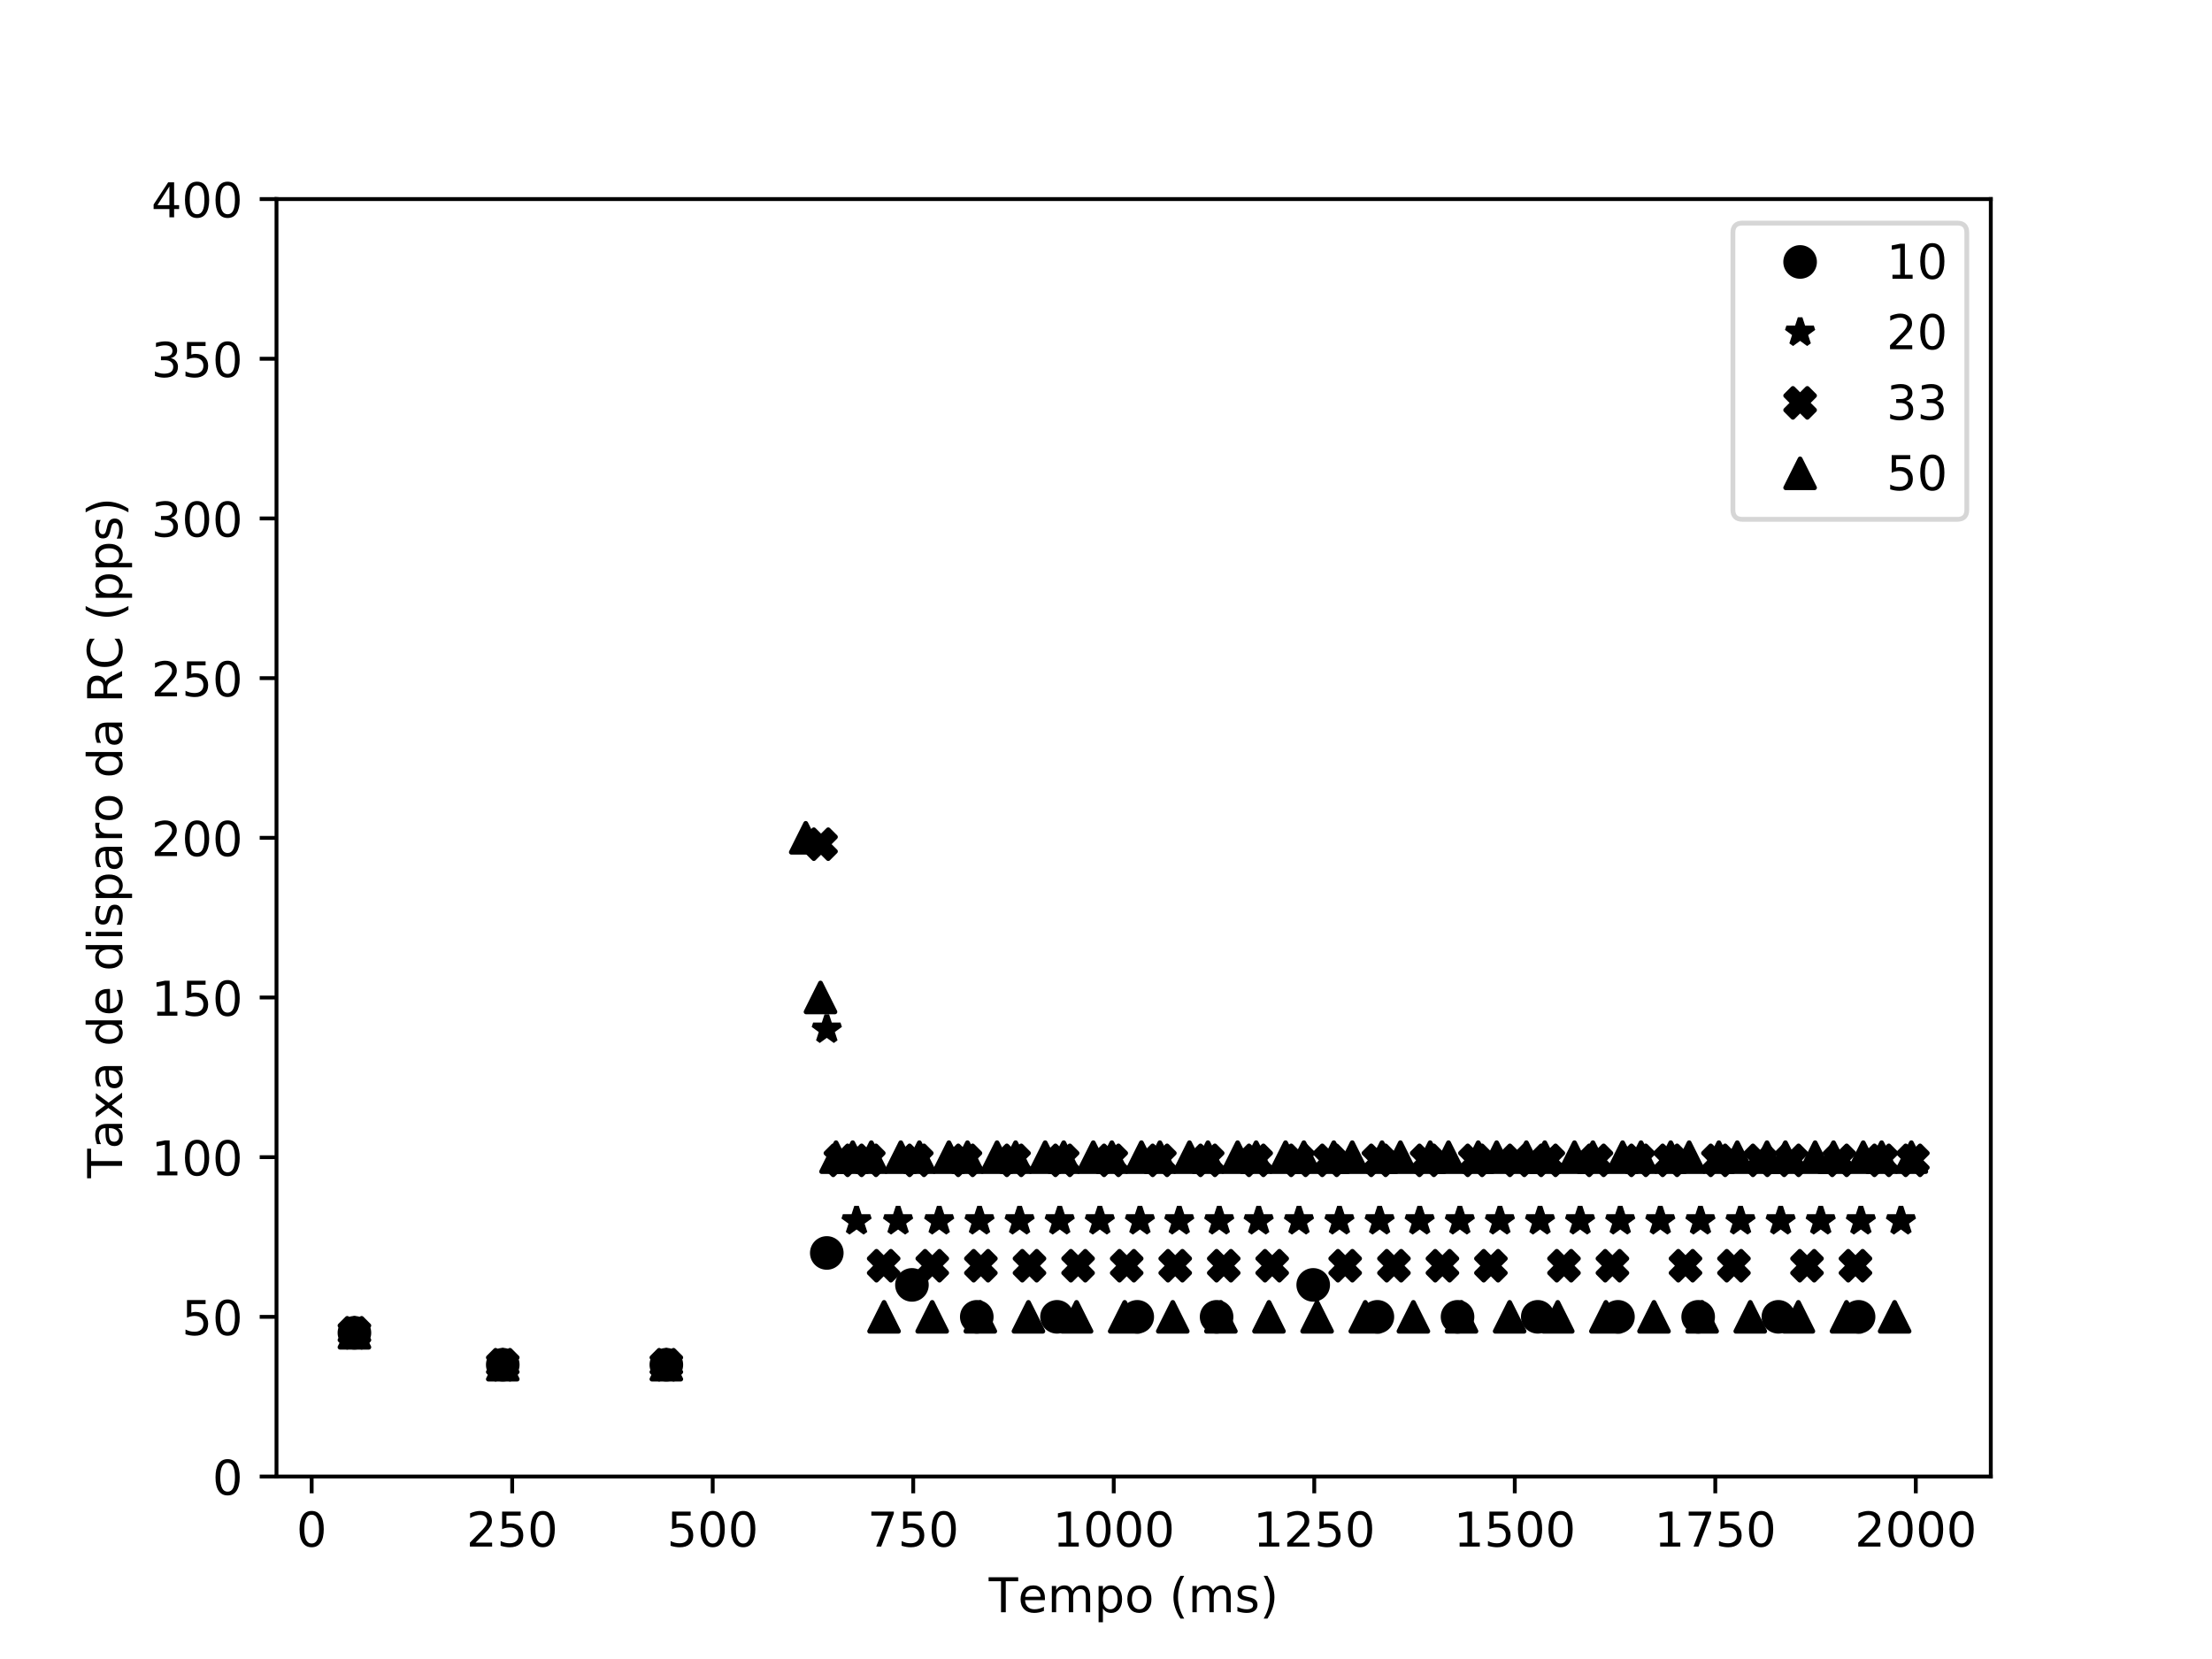 <?xml version="1.0" encoding="utf-8" standalone="no"?>
<!DOCTYPE svg PUBLIC "-//W3C//DTD SVG 1.1//EN"
  "http://www.w3.org/Graphics/SVG/1.1/DTD/svg11.dtd">
<!-- Created with matplotlib (https://matplotlib.org/) -->
<svg height="345.6pt" version="1.1" viewBox="0 0 460.8 345.6" width="460.8pt" xmlns="http://www.w3.org/2000/svg" xmlns:xlink="http://www.w3.org/1999/xlink">
 <defs>
  <style type="text/css">
*{stroke-linecap:butt;stroke-linejoin:round;}
  </style>
 </defs>
 <g id="figure_1">
  <g id="patch_1">
   <path d="M 0 345.6 
L 460.8 345.6 
L 460.8 0 
L 0 0 
z
" style="fill:#ffffff;"/>
  </g>
  <g id="axes_1">
   <g id="patch_2">
    <path d="M 57.6 307.584 
L 414.72 307.584 
L 414.72 41.472 
L 57.6 41.472 
z
" style="fill:#ffffff;"/>
   </g>
   <g id="matplotlib.axis_1">
    <g id="xtick_1">
     <g id="line2d_1">
      <defs>
       <path d="M 0 0 
L 0 3.5 
" id="m7e411a2345" style="stroke:#000000;stroke-width:0.8;"/>
      </defs>
      <g>
       <use style="stroke:#000000;stroke-width:0.8;" x="64.927" xlink:href="#m7e411a2345" y="307.584"/>
      </g>
     </g>
     <g id="text_1">
      <!-- 0 -->
      <defs>
       <path d="M 31.781 66.406 
Q 24.172 66.406 20.328 58.906 
Q 16.5 51.422 16.5 36.375 
Q 16.5 21.391 20.328 13.891 
Q 24.172 6.391 31.781 6.391 
Q 39.453 6.391 43.281 13.891 
Q 47.125 21.391 47.125 36.375 
Q 47.125 51.422 43.281 58.906 
Q 39.453 66.406 31.781 66.406 
z
M 31.781 74.219 
Q 44.047 74.219 50.516 64.516 
Q 56.984 54.828 56.984 36.375 
Q 56.984 17.969 50.516 8.266 
Q 44.047 -1.422 31.781 -1.422 
Q 19.531 -1.422 13.062 8.266 
Q 6.594 17.969 6.594 36.375 
Q 6.594 54.828 13.062 64.516 
Q 19.531 74.219 31.781 74.219 
z
" id="DejaVuSans-48"/>
      </defs>
      <g transform="translate(61.746 322.182)scale(0.1 -0.1)">
       <use xlink:href="#DejaVuSans-48"/>
      </g>
     </g>
    </g>
    <g id="xtick_2">
     <g id="line2d_2">
      <g>
       <use style="stroke:#000000;stroke-width:0.8;" x="106.698" xlink:href="#m7e411a2345" y="307.584"/>
      </g>
     </g>
     <g id="text_2">
      <!-- 250 -->
      <defs>
       <path d="M 19.188 8.297 
L 53.609 8.297 
L 53.609 0 
L 7.328 0 
L 7.328 8.297 
Q 12.938 14.109 22.625 23.891 
Q 32.328 33.688 34.812 36.531 
Q 39.547 41.844 41.422 45.531 
Q 43.312 49.219 43.312 52.781 
Q 43.312 58.594 39.234 62.25 
Q 35.156 65.922 28.609 65.922 
Q 23.969 65.922 18.812 64.312 
Q 13.672 62.703 7.812 59.422 
L 7.812 69.391 
Q 13.766 71.781 18.938 73 
Q 24.125 74.219 28.422 74.219 
Q 39.75 74.219 46.484 68.547 
Q 53.219 62.891 53.219 53.422 
Q 53.219 48.922 51.531 44.891 
Q 49.859 40.875 45.406 35.406 
Q 44.188 33.984 37.641 27.219 
Q 31.109 20.453 19.188 8.297 
z
" id="DejaVuSans-50"/>
       <path d="M 10.797 72.906 
L 49.516 72.906 
L 49.516 64.594 
L 19.828 64.594 
L 19.828 46.734 
Q 21.969 47.469 24.109 47.828 
Q 26.266 48.188 28.422 48.188 
Q 40.625 48.188 47.75 41.5 
Q 54.891 34.812 54.891 23.391 
Q 54.891 11.625 47.562 5.094 
Q 40.234 -1.422 26.906 -1.422 
Q 22.312 -1.422 17.547 -0.641 
Q 12.797 0.141 7.719 1.703 
L 7.719 11.625 
Q 12.109 9.234 16.797 8.062 
Q 21.484 6.891 26.703 6.891 
Q 35.156 6.891 40.078 11.328 
Q 45.016 15.766 45.016 23.391 
Q 45.016 31 40.078 35.438 
Q 35.156 39.891 26.703 39.891 
Q 22.75 39.891 18.812 39.016 
Q 14.891 38.141 10.797 36.281 
z
" id="DejaVuSans-53"/>
      </defs>
      <g transform="translate(97.155 322.182)scale(0.1 -0.1)">
       <use xlink:href="#DejaVuSans-50"/>
       <use x="63.623" xlink:href="#DejaVuSans-53"/>
       <use x="127.246" xlink:href="#DejaVuSans-48"/>
      </g>
     </g>
    </g>
    <g id="xtick_3">
     <g id="line2d_3">
      <g>
       <use style="stroke:#000000;stroke-width:0.8;" x="148.47" xlink:href="#m7e411a2345" y="307.584"/>
      </g>
     </g>
     <g id="text_3">
      <!-- 500 -->
      <g transform="translate(138.926 322.182)scale(0.1 -0.1)">
       <use xlink:href="#DejaVuSans-53"/>
       <use x="63.623" xlink:href="#DejaVuSans-48"/>
       <use x="127.246" xlink:href="#DejaVuSans-48"/>
      </g>
     </g>
    </g>
    <g id="xtick_4">
     <g id="line2d_4">
      <g>
       <use style="stroke:#000000;stroke-width:0.8;" x="190.241" xlink:href="#m7e411a2345" y="307.584"/>
      </g>
     </g>
     <g id="text_4">
      <!-- 750 -->
      <defs>
       <path d="M 8.203 72.906 
L 55.078 72.906 
L 55.078 68.703 
L 28.609 0 
L 18.312 0 
L 43.219 64.594 
L 8.203 64.594 
z
" id="DejaVuSans-55"/>
      </defs>
      <g transform="translate(180.697 322.182)scale(0.1 -0.1)">
       <use xlink:href="#DejaVuSans-55"/>
       <use x="63.623" xlink:href="#DejaVuSans-53"/>
       <use x="127.246" xlink:href="#DejaVuSans-48"/>
      </g>
     </g>
    </g>
    <g id="xtick_5">
     <g id="line2d_5">
      <g>
       <use style="stroke:#000000;stroke-width:0.8;" x="232.012" xlink:href="#m7e411a2345" y="307.584"/>
      </g>
     </g>
     <g id="text_5">
      <!-- 1000 -->
      <defs>
       <path d="M 12.406 8.297 
L 28.516 8.297 
L 28.516 63.922 
L 10.984 60.406 
L 10.984 69.391 
L 28.422 72.906 
L 38.281 72.906 
L 38.281 8.297 
L 54.391 8.297 
L 54.391 0 
L 12.406 0 
z
" id="DejaVuSans-49"/>
      </defs>
      <g transform="translate(219.287 322.182)scale(0.1 -0.1)">
       <use xlink:href="#DejaVuSans-49"/>
       <use x="63.623" xlink:href="#DejaVuSans-48"/>
       <use x="127.246" xlink:href="#DejaVuSans-48"/>
       <use x="190.869" xlink:href="#DejaVuSans-48"/>
      </g>
     </g>
    </g>
    <g id="xtick_6">
     <g id="line2d_6">
      <g>
       <use style="stroke:#000000;stroke-width:0.8;" x="273.783" xlink:href="#m7e411a2345" y="307.584"/>
      </g>
     </g>
     <g id="text_6">
      <!-- 1250 -->
      <g transform="translate(261.058 322.182)scale(0.1 -0.1)">
       <use xlink:href="#DejaVuSans-49"/>
       <use x="63.623" xlink:href="#DejaVuSans-50"/>
       <use x="127.246" xlink:href="#DejaVuSans-53"/>
       <use x="190.869" xlink:href="#DejaVuSans-48"/>
      </g>
     </g>
    </g>
    <g id="xtick_7">
     <g id="line2d_7">
      <g>
       <use style="stroke:#000000;stroke-width:0.8;" x="315.555" xlink:href="#m7e411a2345" y="307.584"/>
      </g>
     </g>
     <g id="text_7">
      <!-- 1500 -->
      <g transform="translate(302.83 322.182)scale(0.1 -0.1)">
       <use xlink:href="#DejaVuSans-49"/>
       <use x="63.623" xlink:href="#DejaVuSans-53"/>
       <use x="127.246" xlink:href="#DejaVuSans-48"/>
       <use x="190.869" xlink:href="#DejaVuSans-48"/>
      </g>
     </g>
    </g>
    <g id="xtick_8">
     <g id="line2d_8">
      <g>
       <use style="stroke:#000000;stroke-width:0.8;" x="357.326" xlink:href="#m7e411a2345" y="307.584"/>
      </g>
     </g>
     <g id="text_8">
      <!-- 1750 -->
      <g transform="translate(344.601 322.182)scale(0.1 -0.1)">
       <use xlink:href="#DejaVuSans-49"/>
       <use x="63.623" xlink:href="#DejaVuSans-55"/>
       <use x="127.246" xlink:href="#DejaVuSans-53"/>
       <use x="190.869" xlink:href="#DejaVuSans-48"/>
      </g>
     </g>
    </g>
    <g id="xtick_9">
     <g id="line2d_9">
      <g>
       <use style="stroke:#000000;stroke-width:0.8;" x="399.097" xlink:href="#m7e411a2345" y="307.584"/>
      </g>
     </g>
     <g id="text_9">
      <!-- 2000 -->
      <g transform="translate(386.372 322.182)scale(0.1 -0.1)">
       <use xlink:href="#DejaVuSans-50"/>
       <use x="63.623" xlink:href="#DejaVuSans-48"/>
       <use x="127.246" xlink:href="#DejaVuSans-48"/>
       <use x="190.869" xlink:href="#DejaVuSans-48"/>
      </g>
     </g>
    </g>
    <g id="text_10">
     <!-- Tempo (ms) -->
     <defs>
      <path d="M -0.297 72.906 
L 61.375 72.906 
L 61.375 64.594 
L 35.5 64.594 
L 35.5 0 
L 25.594 0 
L 25.594 64.594 
L -0.297 64.594 
z
" id="DejaVuSans-84"/>
      <path d="M 56.203 29.594 
L 56.203 25.203 
L 14.891 25.203 
Q 15.484 15.922 20.484 11.062 
Q 25.484 6.203 34.422 6.203 
Q 39.594 6.203 44.453 7.469 
Q 49.312 8.734 54.109 11.281 
L 54.109 2.781 
Q 49.266 0.734 44.188 -0.344 
Q 39.109 -1.422 33.891 -1.422 
Q 20.797 -1.422 13.156 6.188 
Q 5.516 13.812 5.516 26.812 
Q 5.516 40.234 12.766 48.109 
Q 20.016 56 32.328 56 
Q 43.359 56 49.781 48.891 
Q 56.203 41.797 56.203 29.594 
z
M 47.219 32.234 
Q 47.125 39.594 43.094 43.984 
Q 39.062 48.391 32.422 48.391 
Q 24.906 48.391 20.391 44.141 
Q 15.875 39.891 15.188 32.172 
z
" id="DejaVuSans-101"/>
      <path d="M 52 44.188 
Q 55.375 50.25 60.062 53.125 
Q 64.75 56 71.094 56 
Q 79.641 56 84.281 50.016 
Q 88.922 44.047 88.922 33.016 
L 88.922 0 
L 79.891 0 
L 79.891 32.719 
Q 79.891 40.578 77.094 44.375 
Q 74.312 48.188 68.609 48.188 
Q 61.625 48.188 57.562 43.547 
Q 53.516 38.922 53.516 30.906 
L 53.516 0 
L 44.484 0 
L 44.484 32.719 
Q 44.484 40.625 41.703 44.406 
Q 38.922 48.188 33.109 48.188 
Q 26.219 48.188 22.156 43.531 
Q 18.109 38.875 18.109 30.906 
L 18.109 0 
L 9.078 0 
L 9.078 54.688 
L 18.109 54.688 
L 18.109 46.188 
Q 21.188 51.219 25.484 53.609 
Q 29.781 56 35.688 56 
Q 41.656 56 45.828 52.969 
Q 50 49.953 52 44.188 
z
" id="DejaVuSans-109"/>
      <path d="M 18.109 8.203 
L 18.109 -20.797 
L 9.078 -20.797 
L 9.078 54.688 
L 18.109 54.688 
L 18.109 46.391 
Q 20.953 51.266 25.266 53.625 
Q 29.594 56 35.594 56 
Q 45.562 56 51.781 48.094 
Q 58.016 40.188 58.016 27.297 
Q 58.016 14.406 51.781 6.484 
Q 45.562 -1.422 35.594 -1.422 
Q 29.594 -1.422 25.266 0.953 
Q 20.953 3.328 18.109 8.203 
z
M 48.688 27.297 
Q 48.688 37.203 44.609 42.844 
Q 40.531 48.484 33.406 48.484 
Q 26.266 48.484 22.188 42.844 
Q 18.109 37.203 18.109 27.297 
Q 18.109 17.391 22.188 11.75 
Q 26.266 6.109 33.406 6.109 
Q 40.531 6.109 44.609 11.75 
Q 48.688 17.391 48.688 27.297 
z
" id="DejaVuSans-112"/>
      <path d="M 30.609 48.391 
Q 23.391 48.391 19.188 42.75 
Q 14.984 37.109 14.984 27.297 
Q 14.984 17.484 19.156 11.844 
Q 23.344 6.203 30.609 6.203 
Q 37.797 6.203 41.984 11.859 
Q 46.188 17.531 46.188 27.297 
Q 46.188 37.016 41.984 42.703 
Q 37.797 48.391 30.609 48.391 
z
M 30.609 56 
Q 42.328 56 49.016 48.375 
Q 55.719 40.766 55.719 27.297 
Q 55.719 13.875 49.016 6.219 
Q 42.328 -1.422 30.609 -1.422 
Q 18.844 -1.422 12.172 6.219 
Q 5.516 13.875 5.516 27.297 
Q 5.516 40.766 12.172 48.375 
Q 18.844 56 30.609 56 
z
" id="DejaVuSans-111"/>
      <path id="DejaVuSans-32"/>
      <path d="M 31 75.875 
Q 24.469 64.656 21.281 53.656 
Q 18.109 42.672 18.109 31.391 
Q 18.109 20.125 21.312 9.062 
Q 24.516 -2 31 -13.188 
L 23.188 -13.188 
Q 15.875 -1.703 12.234 9.375 
Q 8.594 20.453 8.594 31.391 
Q 8.594 42.281 12.203 53.312 
Q 15.828 64.359 23.188 75.875 
z
" id="DejaVuSans-40"/>
      <path d="M 44.281 53.078 
L 44.281 44.578 
Q 40.484 46.531 36.375 47.5 
Q 32.281 48.484 27.875 48.484 
Q 21.188 48.484 17.844 46.438 
Q 14.5 44.391 14.5 40.281 
Q 14.5 37.156 16.891 35.375 
Q 19.281 33.594 26.516 31.984 
L 29.594 31.297 
Q 39.156 29.25 43.188 25.516 
Q 47.219 21.781 47.219 15.094 
Q 47.219 7.469 41.188 3.016 
Q 35.156 -1.422 24.609 -1.422 
Q 20.219 -1.422 15.453 -0.562 
Q 10.688 0.297 5.422 2 
L 5.422 11.281 
Q 10.406 8.688 15.234 7.391 
Q 20.062 6.109 24.812 6.109 
Q 31.156 6.109 34.562 8.281 
Q 37.984 10.453 37.984 14.406 
Q 37.984 18.062 35.516 20.016 
Q 33.062 21.969 24.703 23.781 
L 21.578 24.516 
Q 13.234 26.266 9.516 29.906 
Q 5.812 33.547 5.812 39.891 
Q 5.812 47.609 11.281 51.797 
Q 16.75 56 26.812 56 
Q 31.781 56 36.172 55.266 
Q 40.578 54.547 44.281 53.078 
z
" id="DejaVuSans-115"/>
      <path d="M 8.016 75.875 
L 15.828 75.875 
Q 23.141 64.359 26.781 53.312 
Q 30.422 42.281 30.422 31.391 
Q 30.422 20.453 26.781 9.375 
Q 23.141 -1.703 15.828 -13.188 
L 8.016 -13.188 
Q 14.5 -2 17.703 9.062 
Q 20.906 20.125 20.906 31.391 
Q 20.906 42.672 17.703 53.656 
Q 14.5 64.656 8.016 75.875 
z
" id="DejaVuSans-41"/>
     </defs>
     <g transform="translate(205.973 335.861)scale(0.1 -0.1)">
      <use xlink:href="#DejaVuSans-84"/>
      <use x="60.818" xlink:href="#DejaVuSans-101"/>
      <use x="122.342" xlink:href="#DejaVuSans-109"/>
      <use x="219.754" xlink:href="#DejaVuSans-112"/>
      <use x="283.23" xlink:href="#DejaVuSans-111"/>
      <use x="344.412" xlink:href="#DejaVuSans-32"/>
      <use x="376.199" xlink:href="#DejaVuSans-40"/>
      <use x="415.213" xlink:href="#DejaVuSans-109"/>
      <use x="512.625" xlink:href="#DejaVuSans-115"/>
      <use x="564.725" xlink:href="#DejaVuSans-41"/>
     </g>
    </g>
   </g>
   <g id="matplotlib.axis_2">
    <g id="ytick_1">
     <g id="line2d_10">
      <defs>
       <path d="M 0 0 
L -3.5 0 
" id="m471aa06f24" style="stroke:#000000;stroke-width:0.8;"/>
      </defs>
      <g>
       <use style="stroke:#000000;stroke-width:0.8;" x="57.6" xlink:href="#m471aa06f24" y="307.584"/>
      </g>
     </g>
     <g id="text_11">
      <!-- 0 -->
      <g transform="translate(44.237 311.383)scale(0.1 -0.1)">
       <use xlink:href="#DejaVuSans-48"/>
      </g>
     </g>
    </g>
    <g id="ytick_2">
     <g id="line2d_11">
      <g>
       <use style="stroke:#000000;stroke-width:0.8;" x="57.6" xlink:href="#m471aa06f24" y="274.32"/>
      </g>
     </g>
     <g id="text_12">
      <!-- 50 -->
      <g transform="translate(37.875 278.119)scale(0.1 -0.1)">
       <use xlink:href="#DejaVuSans-53"/>
       <use x="63.623" xlink:href="#DejaVuSans-48"/>
      </g>
     </g>
    </g>
    <g id="ytick_3">
     <g id="line2d_12">
      <g>
       <use style="stroke:#000000;stroke-width:0.8;" x="57.6" xlink:href="#m471aa06f24" y="241.056"/>
      </g>
     </g>
     <g id="text_13">
      <!-- 100 -->
      <g transform="translate(31.512 244.855)scale(0.1 -0.1)">
       <use xlink:href="#DejaVuSans-49"/>
       <use x="63.623" xlink:href="#DejaVuSans-48"/>
       <use x="127.246" xlink:href="#DejaVuSans-48"/>
      </g>
     </g>
    </g>
    <g id="ytick_4">
     <g id="line2d_13">
      <g>
       <use style="stroke:#000000;stroke-width:0.8;" x="57.6" xlink:href="#m471aa06f24" y="207.792"/>
      </g>
     </g>
     <g id="text_14">
      <!-- 150 -->
      <g transform="translate(31.512 211.591)scale(0.1 -0.1)">
       <use xlink:href="#DejaVuSans-49"/>
       <use x="63.623" xlink:href="#DejaVuSans-53"/>
       <use x="127.246" xlink:href="#DejaVuSans-48"/>
      </g>
     </g>
    </g>
    <g id="ytick_5">
     <g id="line2d_14">
      <g>
       <use style="stroke:#000000;stroke-width:0.8;" x="57.6" xlink:href="#m471aa06f24" y="174.528"/>
      </g>
     </g>
     <g id="text_15">
      <!-- 200 -->
      <g transform="translate(31.512 178.327)scale(0.1 -0.1)">
       <use xlink:href="#DejaVuSans-50"/>
       <use x="63.623" xlink:href="#DejaVuSans-48"/>
       <use x="127.246" xlink:href="#DejaVuSans-48"/>
      </g>
     </g>
    </g>
    <g id="ytick_6">
     <g id="line2d_15">
      <g>
       <use style="stroke:#000000;stroke-width:0.8;" x="57.6" xlink:href="#m471aa06f24" y="141.264"/>
      </g>
     </g>
     <g id="text_16">
      <!-- 250 -->
      <g transform="translate(31.512 145.063)scale(0.1 -0.1)">
       <use xlink:href="#DejaVuSans-50"/>
       <use x="63.623" xlink:href="#DejaVuSans-53"/>
       <use x="127.246" xlink:href="#DejaVuSans-48"/>
      </g>
     </g>
    </g>
    <g id="ytick_7">
     <g id="line2d_16">
      <g>
       <use style="stroke:#000000;stroke-width:0.8;" x="57.6" xlink:href="#m471aa06f24" y="108"/>
      </g>
     </g>
     <g id="text_17">
      <!-- 300 -->
      <defs>
       <path d="M 40.578 39.312 
Q 47.656 37.797 51.625 33 
Q 55.609 28.219 55.609 21.188 
Q 55.609 10.406 48.188 4.484 
Q 40.766 -1.422 27.094 -1.422 
Q 22.516 -1.422 17.656 -0.516 
Q 12.797 0.391 7.625 2.203 
L 7.625 11.719 
Q 11.719 9.328 16.594 8.109 
Q 21.484 6.891 26.812 6.891 
Q 36.078 6.891 40.938 10.547 
Q 45.797 14.203 45.797 21.188 
Q 45.797 27.641 41.281 31.266 
Q 36.766 34.906 28.719 34.906 
L 20.219 34.906 
L 20.219 43.016 
L 29.109 43.016 
Q 36.375 43.016 40.234 45.922 
Q 44.094 48.828 44.094 54.297 
Q 44.094 59.906 40.109 62.906 
Q 36.141 65.922 28.719 65.922 
Q 24.656 65.922 20.016 65.031 
Q 15.375 64.156 9.812 62.312 
L 9.812 71.094 
Q 15.438 72.656 20.344 73.438 
Q 25.25 74.219 29.594 74.219 
Q 40.828 74.219 47.359 69.109 
Q 53.906 64.016 53.906 55.328 
Q 53.906 49.266 50.438 45.094 
Q 46.969 40.922 40.578 39.312 
z
" id="DejaVuSans-51"/>
      </defs>
      <g transform="translate(31.512 111.799)scale(0.1 -0.1)">
       <use xlink:href="#DejaVuSans-51"/>
       <use x="63.623" xlink:href="#DejaVuSans-48"/>
       <use x="127.246" xlink:href="#DejaVuSans-48"/>
      </g>
     </g>
    </g>
    <g id="ytick_8">
     <g id="line2d_17">
      <g>
       <use style="stroke:#000000;stroke-width:0.8;" x="57.6" xlink:href="#m471aa06f24" y="74.736"/>
      </g>
     </g>
     <g id="text_18">
      <!-- 350 -->
      <g transform="translate(31.512 78.535)scale(0.1 -0.1)">
       <use xlink:href="#DejaVuSans-51"/>
       <use x="63.623" xlink:href="#DejaVuSans-53"/>
       <use x="127.246" xlink:href="#DejaVuSans-48"/>
      </g>
     </g>
    </g>
    <g id="ytick_9">
     <g id="line2d_18">
      <g>
       <use style="stroke:#000000;stroke-width:0.8;" x="57.6" xlink:href="#m471aa06f24" y="41.472"/>
      </g>
     </g>
     <g id="text_19">
      <!-- 400 -->
      <defs>
       <path d="M 37.797 64.312 
L 12.891 25.391 
L 37.797 25.391 
z
M 35.203 72.906 
L 47.609 72.906 
L 47.609 25.391 
L 58.016 25.391 
L 58.016 17.188 
L 47.609 17.188 
L 47.609 0 
L 37.797 0 
L 37.797 17.188 
L 4.891 17.188 
L 4.891 26.703 
z
" id="DejaVuSans-52"/>
      </defs>
      <g transform="translate(31.512 45.271)scale(0.1 -0.1)">
       <use xlink:href="#DejaVuSans-52"/>
       <use x="63.623" xlink:href="#DejaVuSans-48"/>
       <use x="127.246" xlink:href="#DejaVuSans-48"/>
      </g>
     </g>
    </g>
    <g id="text_20">
     <!-- Taxa de disparo da RC (pps) -->
     <defs>
      <path d="M 34.281 27.484 
Q 23.391 27.484 19.188 25 
Q 14.984 22.516 14.984 16.5 
Q 14.984 11.719 18.141 8.906 
Q 21.297 6.109 26.703 6.109 
Q 34.188 6.109 38.703 11.406 
Q 43.219 16.703 43.219 25.484 
L 43.219 27.484 
z
M 52.203 31.203 
L 52.203 0 
L 43.219 0 
L 43.219 8.297 
Q 40.141 3.328 35.547 0.953 
Q 30.953 -1.422 24.312 -1.422 
Q 15.922 -1.422 10.953 3.297 
Q 6 8.016 6 15.922 
Q 6 25.141 12.172 29.828 
Q 18.359 34.516 30.609 34.516 
L 43.219 34.516 
L 43.219 35.406 
Q 43.219 41.609 39.141 45 
Q 35.062 48.391 27.688 48.391 
Q 23 48.391 18.547 47.266 
Q 14.109 46.141 10.016 43.891 
L 10.016 52.203 
Q 14.938 54.109 19.578 55.047 
Q 24.219 56 28.609 56 
Q 40.484 56 46.344 49.844 
Q 52.203 43.703 52.203 31.203 
z
" id="DejaVuSans-97"/>
      <path d="M 54.891 54.688 
L 35.109 28.078 
L 55.906 0 
L 45.312 0 
L 29.391 21.484 
L 13.484 0 
L 2.875 0 
L 24.125 28.609 
L 4.688 54.688 
L 15.281 54.688 
L 29.781 35.203 
L 44.281 54.688 
z
" id="DejaVuSans-120"/>
      <path d="M 45.406 46.391 
L 45.406 75.984 
L 54.391 75.984 
L 54.391 0 
L 45.406 0 
L 45.406 8.203 
Q 42.578 3.328 38.25 0.953 
Q 33.938 -1.422 27.875 -1.422 
Q 17.969 -1.422 11.734 6.484 
Q 5.516 14.406 5.516 27.297 
Q 5.516 40.188 11.734 48.094 
Q 17.969 56 27.875 56 
Q 33.938 56 38.25 53.625 
Q 42.578 51.266 45.406 46.391 
z
M 14.797 27.297 
Q 14.797 17.391 18.875 11.75 
Q 22.953 6.109 30.078 6.109 
Q 37.203 6.109 41.297 11.75 
Q 45.406 17.391 45.406 27.297 
Q 45.406 37.203 41.297 42.844 
Q 37.203 48.484 30.078 48.484 
Q 22.953 48.484 18.875 42.844 
Q 14.797 37.203 14.797 27.297 
z
" id="DejaVuSans-100"/>
      <path d="M 9.422 54.688 
L 18.406 54.688 
L 18.406 0 
L 9.422 0 
z
M 9.422 75.984 
L 18.406 75.984 
L 18.406 64.594 
L 9.422 64.594 
z
" id="DejaVuSans-105"/>
      <path d="M 41.109 46.297 
Q 39.594 47.172 37.812 47.578 
Q 36.031 48 33.891 48 
Q 26.266 48 22.188 43.047 
Q 18.109 38.094 18.109 28.812 
L 18.109 0 
L 9.078 0 
L 9.078 54.688 
L 18.109 54.688 
L 18.109 46.188 
Q 20.953 51.172 25.484 53.578 
Q 30.031 56 36.531 56 
Q 37.453 56 38.578 55.875 
Q 39.703 55.766 41.062 55.516 
z
" id="DejaVuSans-114"/>
      <path d="M 44.391 34.188 
Q 47.562 33.109 50.562 29.594 
Q 53.562 26.078 56.594 19.922 
L 66.609 0 
L 56 0 
L 46.688 18.703 
Q 43.062 26.031 39.672 28.422 
Q 36.281 30.812 30.422 30.812 
L 19.672 30.812 
L 19.672 0 
L 9.812 0 
L 9.812 72.906 
L 32.078 72.906 
Q 44.578 72.906 50.734 67.672 
Q 56.891 62.453 56.891 51.906 
Q 56.891 45.016 53.688 40.469 
Q 50.484 35.938 44.391 34.188 
z
M 19.672 64.797 
L 19.672 38.922 
L 32.078 38.922 
Q 39.203 38.922 42.844 42.219 
Q 46.484 45.516 46.484 51.906 
Q 46.484 58.297 42.844 61.547 
Q 39.203 64.797 32.078 64.797 
z
" id="DejaVuSans-82"/>
      <path d="M 64.406 67.281 
L 64.406 56.891 
Q 59.422 61.531 53.781 63.812 
Q 48.141 66.109 41.797 66.109 
Q 29.297 66.109 22.656 58.469 
Q 16.016 50.828 16.016 36.375 
Q 16.016 21.969 22.656 14.328 
Q 29.297 6.688 41.797 6.688 
Q 48.141 6.688 53.781 8.984 
Q 59.422 11.281 64.406 15.922 
L 64.406 5.609 
Q 59.234 2.094 53.438 0.328 
Q 47.656 -1.422 41.219 -1.422 
Q 24.656 -1.422 15.125 8.703 
Q 5.609 18.844 5.609 36.375 
Q 5.609 53.953 15.125 64.078 
Q 24.656 74.219 41.219 74.219 
Q 47.75 74.219 53.531 72.484 
Q 59.328 70.75 64.406 67.281 
z
" id="DejaVuSans-67"/>
     </defs>
     <g transform="translate(25.433 245.427)rotate(-90)scale(0.1 -0.1)">
      <use xlink:href="#DejaVuSans-84"/>
      <use x="60.834" xlink:href="#DejaVuSans-97"/>
      <use x="122.113" xlink:href="#DejaVuSans-120"/>
      <use x="181.293" xlink:href="#DejaVuSans-97"/>
      <use x="242.572" xlink:href="#DejaVuSans-32"/>
      <use x="274.359" xlink:href="#DejaVuSans-100"/>
      <use x="337.836" xlink:href="#DejaVuSans-101"/>
      <use x="399.359" xlink:href="#DejaVuSans-32"/>
      <use x="431.146" xlink:href="#DejaVuSans-100"/>
      <use x="494.623" xlink:href="#DejaVuSans-105"/>
      <use x="522.406" xlink:href="#DejaVuSans-115"/>
      <use x="574.506" xlink:href="#DejaVuSans-112"/>
      <use x="637.982" xlink:href="#DejaVuSans-97"/>
      <use x="699.262" xlink:href="#DejaVuSans-114"/>
      <use x="740.344" xlink:href="#DejaVuSans-111"/>
      <use x="801.525" xlink:href="#DejaVuSans-32"/>
      <use x="833.312" xlink:href="#DejaVuSans-100"/>
      <use x="896.789" xlink:href="#DejaVuSans-97"/>
      <use x="958.068" xlink:href="#DejaVuSans-32"/>
      <use x="989.855" xlink:href="#DejaVuSans-82"/>
      <use x="1059.26" xlink:href="#DejaVuSans-67"/>
      <use x="1129.084" xlink:href="#DejaVuSans-32"/>
      <use x="1160.871" xlink:href="#DejaVuSans-40"/>
      <use x="1199.885" xlink:href="#DejaVuSans-112"/>
      <use x="1263.361" xlink:href="#DejaVuSans-112"/>
      <use x="1326.838" xlink:href="#DejaVuSans-115"/>
      <use x="1378.938" xlink:href="#DejaVuSans-41"/>
     </g>
    </g>
   </g>
   <g id="line2d_19">
    <defs>
     <path d="M 0 3 
C 0.796 3 1.559 2.684 2.121 2.121 
C 2.684 1.559 3 0.796 3 0 
C 3 -0.796 2.684 -1.559 2.121 -2.121 
C 1.559 -2.684 0.796 -3 0 -3 
C -0.796 -3 -1.559 -2.684 -2.121 -2.121 
C -2.684 -1.559 -3 -0.796 -3 0 
C -3 0.796 -2.684 1.559 -2.121 2.121 
C -1.559 2.684 -0.796 3 0 3 
z
" id="m676c9c9925" style="stroke:#000000;"/>
    </defs>
    <g clip-path="url(#p64667c532a)">
     <use style="stroke:#000000;" x="73.833" xlink:href="#m676c9c9925" y="277.646"/>
     <use style="stroke:#000000;" x="104.735" xlink:href="#m676c9c9925" y="284.299"/>
     <use style="stroke:#000000;" x="138.812" xlink:href="#m676c9c9925" y="284.299"/>
     <use style="stroke:#000000;" x="172.237" xlink:href="#m676c9c9925" y="261.014"/>
     <use style="stroke:#000000;" x="189.974" xlink:href="#m676c9c9925" y="267.667"/>
     <use style="stroke:#000000;" x="203.482" xlink:href="#m676c9c9925" y="274.32"/>
     <use style="stroke:#000000;" x="220.191" xlink:href="#m676c9c9925" y="274.32"/>
     <use style="stroke:#000000;" x="236.908" xlink:href="#m676c9c9925" y="274.32"/>
     <use style="stroke:#000000;" x="253.441" xlink:href="#m676c9c9925" y="274.32"/>
     <use style="stroke:#000000;" x="273.566" xlink:href="#m676c9c9925" y="267.667"/>
     <use style="stroke:#000000;" x="286.933" xlink:href="#m676c9c9925" y="274.32"/>
     <use style="stroke:#000000;" x="303.633" xlink:href="#m676c9c9925" y="274.32"/>
     <use style="stroke:#000000;" x="320.342" xlink:href="#m676c9c9925" y="274.32"/>
     <use style="stroke:#000000;" x="337.05" xlink:href="#m676c9c9925" y="274.32"/>
     <use style="stroke:#000000;" x="353.759" xlink:href="#m676c9c9925" y="274.32"/>
     <use style="stroke:#000000;" x="370.467" xlink:href="#m676c9c9925" y="274.32"/>
     <use style="stroke:#000000;" x="387.176" xlink:href="#m676c9c9925" y="274.32"/>
    </g>
   </g>
   <g id="line2d_20">
    <defs>
     <path d="M 0 -3 
L -0.674 -0.927 
L -2.853 -0.927 
L -1.09 0.354 
L -1.763 2.427 
L -0 1.146 
L 1.763 2.427 
L 1.09 0.354 
L 2.853 -0.927 
L 0.674 -0.927 
z
" id="m7a4f245344" style="stroke:#000000;stroke-linejoin:bevel;"/>
    </defs>
    <g clip-path="url(#p64667c532a)">
     <use style="stroke:#000000;stroke-linejoin:bevel;" x="73.833" xlink:href="#m7a4f245344" y="277.646"/>
     <use style="stroke:#000000;stroke-linejoin:bevel;" x="104.735" xlink:href="#m7a4f245344" y="284.299"/>
     <use style="stroke:#000000;stroke-linejoin:bevel;" x="138.812" xlink:href="#m7a4f245344" y="284.299"/>
     <use style="stroke:#000000;stroke-linejoin:bevel;" x="172.237" xlink:href="#m7a4f245344" y="214.445"/>
     <use style="stroke:#000000;stroke-linejoin:bevel;" x="178.436" xlink:href="#m7a4f245344" y="254.362"/>
     <use style="stroke:#000000;stroke-linejoin:bevel;" x="187.091" xlink:href="#m7a4f245344" y="254.362"/>
     <use style="stroke:#000000;stroke-linejoin:bevel;" x="195.654" xlink:href="#m7a4f245344" y="254.362"/>
     <use style="stroke:#000000;stroke-linejoin:bevel;" x="204.05" xlink:href="#m7a4f245344" y="254.362"/>
     <use style="stroke:#000000;stroke-linejoin:bevel;" x="212.405" xlink:href="#m7a4f245344" y="254.362"/>
     <use style="stroke:#000000;stroke-linejoin:bevel;" x="220.759" xlink:href="#m7a4f245344" y="254.362"/>
     <use style="stroke:#000000;stroke-linejoin:bevel;" x="229.113" xlink:href="#m7a4f245344" y="254.362"/>
     <use style="stroke:#000000;stroke-linejoin:bevel;" x="237.467" xlink:href="#m7a4f245344" y="254.362"/>
     <use style="stroke:#000000;stroke-linejoin:bevel;" x="245.663" xlink:href="#m7a4f245344" y="254.362"/>
     <use style="stroke:#000000;stroke-linejoin:bevel;" x="253.992" xlink:href="#m7a4f245344" y="254.362"/>
     <use style="stroke:#000000;stroke-linejoin:bevel;" x="262.204" xlink:href="#m7a4f245344" y="254.362"/>
     <use style="stroke:#000000;stroke-linejoin:bevel;" x="270.6" xlink:href="#m7a4f245344" y="254.362"/>
     <use style="stroke:#000000;stroke-linejoin:bevel;" x="279.03" xlink:href="#m7a4f245344" y="254.362"/>
     <use style="stroke:#000000;stroke-linejoin:bevel;" x="287.401" xlink:href="#m7a4f245344" y="254.362"/>
     <use style="stroke:#000000;stroke-linejoin:bevel;" x="295.747" xlink:href="#m7a4f245344" y="254.362"/>
     <use style="stroke:#000000;stroke-linejoin:bevel;" x="304.109" xlink:href="#m7a4f245344" y="254.362"/>
     <use style="stroke:#000000;stroke-linejoin:bevel;" x="312.455" xlink:href="#m7a4f245344" y="254.362"/>
     <use style="stroke:#000000;stroke-linejoin:bevel;" x="320.818" xlink:href="#m7a4f245344" y="254.362"/>
     <use style="stroke:#000000;stroke-linejoin:bevel;" x="329.164" xlink:href="#m7a4f245344" y="254.362"/>
     <use style="stroke:#000000;stroke-linejoin:bevel;" x="337.526" xlink:href="#m7a4f245344" y="254.362"/>
     <use style="stroke:#000000;stroke-linejoin:bevel;" x="345.872" xlink:href="#m7a4f245344" y="254.362"/>
     <use style="stroke:#000000;stroke-linejoin:bevel;" x="354.235" xlink:href="#m7a4f245344" y="254.362"/>
     <use style="stroke:#000000;stroke-linejoin:bevel;" x="362.581" xlink:href="#m7a4f245344" y="254.362"/>
     <use style="stroke:#000000;stroke-linejoin:bevel;" x="370.943" xlink:href="#m7a4f245344" y="254.362"/>
     <use style="stroke:#000000;stroke-linejoin:bevel;" x="379.289" xlink:href="#m7a4f245344" y="254.362"/>
     <use style="stroke:#000000;stroke-linejoin:bevel;" x="387.652" xlink:href="#m7a4f245344" y="254.362"/>
     <use style="stroke:#000000;stroke-linejoin:bevel;" x="395.998" xlink:href="#m7a4f245344" y="254.362"/>
    </g>
   </g>
   <g id="line2d_21">
    <defs>
     <path d="M -1.5 3 
L 0 1.5 
L 1.5 3 
L 3 1.5 
L 1.5 0 
L 3 -1.5 
L 1.5 -3 
L 0 -1.5 
L -1.5 -3 
L -3 -1.5 
L -1.5 0 
L -3 1.5 
z
" id="m11649bfe6f" style="stroke:#000000;stroke-linejoin:miter;"/>
    </defs>
    <g clip-path="url(#p64667c532a)">
     <use style="stroke:#000000;stroke-linejoin:miter;" x="73.833" xlink:href="#m11649bfe6f" y="277.646"/>
     <use style="stroke:#000000;stroke-linejoin:miter;" x="104.735" xlink:href="#m11649bfe6f" y="284.299"/>
     <use style="stroke:#000000;stroke-linejoin:miter;" x="138.812" xlink:href="#m11649bfe6f" y="284.299"/>
     <use style="stroke:#000000;stroke-linejoin:miter;" x="171.034" xlink:href="#m11649bfe6f" y="175.859"/>
     <use style="stroke:#000000;stroke-linejoin:miter;" x="175.07" xlink:href="#m11649bfe6f" y="241.721"/>
     <use style="stroke:#000000;stroke-linejoin:miter;" x="180.984" xlink:href="#m11649bfe6f" y="241.721"/>
     <use style="stroke:#000000;stroke-linejoin:miter;" x="184.084" xlink:href="#m11649bfe6f" y="263.676"/>
     <use style="stroke:#000000;stroke-linejoin:miter;" x="190.984" xlink:href="#m11649bfe6f" y="241.721"/>
     <use style="stroke:#000000;stroke-linejoin:miter;" x="194.209" xlink:href="#m11649bfe6f" y="263.676"/>
     <use style="stroke:#000000;stroke-linejoin:miter;" x="201.118" xlink:href="#m11649bfe6f" y="241.721"/>
     <use style="stroke:#000000;stroke-linejoin:miter;" x="204.334" xlink:href="#m11649bfe6f" y="263.676"/>
     <use style="stroke:#000000;stroke-linejoin:miter;" x="211.243" xlink:href="#m11649bfe6f" y="241.721"/>
     <use style="stroke:#000000;stroke-linejoin:miter;" x="214.46" xlink:href="#m11649bfe6f" y="263.676"/>
     <use style="stroke:#000000;stroke-linejoin:miter;" x="221.369" xlink:href="#m11649bfe6f" y="241.721"/>
     <use style="stroke:#000000;stroke-linejoin:miter;" x="224.585" xlink:href="#m11649bfe6f" y="263.676"/>
     <use style="stroke:#000000;stroke-linejoin:miter;" x="231.494" xlink:href="#m11649bfe6f" y="241.721"/>
     <use style="stroke:#000000;stroke-linejoin:miter;" x="234.711" xlink:href="#m11649bfe6f" y="263.676"/>
     <use style="stroke:#000000;stroke-linejoin:miter;" x="241.62" xlink:href="#m11649bfe6f" y="241.721"/>
     <use style="stroke:#000000;stroke-linejoin:miter;" x="244.819" xlink:href="#m11649bfe6f" y="263.676"/>
     <use style="stroke:#000000;stroke-linejoin:miter;" x="251.586" xlink:href="#m11649bfe6f" y="241.721"/>
     <use style="stroke:#000000;stroke-linejoin:miter;" x="254.928" xlink:href="#m11649bfe6f" y="263.676"/>
     <use style="stroke:#000000;stroke-linejoin:miter;" x="261.686" xlink:href="#m11649bfe6f" y="241.721"/>
     <use style="stroke:#000000;stroke-linejoin:miter;" x="265.02" xlink:href="#m11649bfe6f" y="263.676"/>
     <use style="stroke:#000000;stroke-linejoin:miter;" x="270.475" xlink:href="#m11649bfe6f" y="241.721"/>
     <use style="stroke:#000000;stroke-linejoin:miter;" x="276.95" xlink:href="#m11649bfe6f" y="241.721"/>
     <use style="stroke:#000000;stroke-linejoin:miter;" x="280.224" xlink:href="#m11649bfe6f" y="263.676"/>
     <use style="stroke:#000000;stroke-linejoin:miter;" x="287.15" xlink:href="#m11649bfe6f" y="241.721"/>
     <use style="stroke:#000000;stroke-linejoin:miter;" x="290.383" xlink:href="#m11649bfe6f" y="263.676"/>
     <use style="stroke:#000000;stroke-linejoin:miter;" x="297.2" xlink:href="#m11649bfe6f" y="241.721"/>
     <use style="stroke:#000000;stroke-linejoin:miter;" x="300.484" xlink:href="#m11649bfe6f" y="263.676"/>
     <use style="stroke:#000000;stroke-linejoin:miter;" x="307.25" xlink:href="#m11649bfe6f" y="241.721"/>
     <use style="stroke:#000000;stroke-linejoin:miter;" x="310.584" xlink:href="#m11649bfe6f" y="263.676"/>
     <use style="stroke:#000000;stroke-linejoin:miter;" x="316.039" xlink:href="#m11649bfe6f" y="241.721"/>
     <use style="stroke:#000000;stroke-linejoin:miter;" x="322.547" xlink:href="#m11649bfe6f" y="241.721"/>
     <use style="stroke:#000000;stroke-linejoin:miter;" x="325.805" xlink:href="#m11649bfe6f" y="263.676"/>
     <use style="stroke:#000000;stroke-linejoin:miter;" x="332.564" xlink:href="#m11649bfe6f" y="241.721"/>
     <use style="stroke:#000000;stroke-linejoin:miter;" x="335.897" xlink:href="#m11649bfe6f" y="263.676"/>
     <use style="stroke:#000000;stroke-linejoin:miter;" x="341.353" xlink:href="#m11649bfe6f" y="241.721"/>
     <use style="stroke:#000000;stroke-linejoin:miter;" x="347.861" xlink:href="#m11649bfe6f" y="241.721"/>
     <use style="stroke:#000000;stroke-linejoin:miter;" x="351.119" xlink:href="#m11649bfe6f" y="263.676"/>
     <use style="stroke:#000000;stroke-linejoin:miter;" x="357.877" xlink:href="#m11649bfe6f" y="241.721"/>
     <use style="stroke:#000000;stroke-linejoin:miter;" x="361.211" xlink:href="#m11649bfe6f" y="263.676"/>
     <use style="stroke:#000000;stroke-linejoin:miter;" x="366.666" xlink:href="#m11649bfe6f" y="241.721"/>
     <use style="stroke:#000000;stroke-linejoin:miter;" x="373.174" xlink:href="#m11649bfe6f" y="241.721"/>
     <use style="stroke:#000000;stroke-linejoin:miter;" x="376.432" xlink:href="#m11649bfe6f" y="263.676"/>
     <use style="stroke:#000000;stroke-linejoin:miter;" x="383.191" xlink:href="#m11649bfe6f" y="241.721"/>
     <use style="stroke:#000000;stroke-linejoin:miter;" x="386.524" xlink:href="#m11649bfe6f" y="263.676"/>
     <use style="stroke:#000000;stroke-linejoin:miter;" x="391.979" xlink:href="#m11649bfe6f" y="241.721"/>
     <use style="stroke:#000000;stroke-linejoin:miter;" x="398.487" xlink:href="#m11649bfe6f" y="241.721"/>
    </g>
   </g>
   <g id="line2d_22">
    <defs>
     <path d="M 0 -3 
L -3 3 
L 3 3 
z
" id="m2a25320684" style="stroke:#000000;stroke-linejoin:miter;"/>
    </defs>
    <g clip-path="url(#p64667c532a)">
     <use style="stroke:#000000;stroke-linejoin:miter;" x="73.833" xlink:href="#m2a25320684" y="277.646"/>
     <use style="stroke:#000000;stroke-linejoin:miter;" x="104.735" xlink:href="#m2a25320684" y="284.299"/>
     <use style="stroke:#000000;stroke-linejoin:miter;" x="138.812" xlink:href="#m2a25320684" y="284.299"/>
     <use style="stroke:#000000;stroke-linejoin:miter;" x="167.851" xlink:href="#m2a25320684" y="174.528"/>
     <use style="stroke:#000000;stroke-linejoin:miter;" x="170.926" xlink:href="#m2a25320684" y="207.792"/>
     <use style="stroke:#000000;stroke-linejoin:miter;" x="174.159" xlink:href="#m2a25320684" y="241.056"/>
     <use style="stroke:#000000;stroke-linejoin:miter;" x="177.634" xlink:href="#m2a25320684" y="241.056"/>
     <use style="stroke:#000000;stroke-linejoin:miter;" x="181.511" xlink:href="#m2a25320684" y="241.056"/>
     <use style="stroke:#000000;stroke-linejoin:miter;" x="184.167" xlink:href="#m2a25320684" y="274.32"/>
     <use style="stroke:#000000;stroke-linejoin:miter;" x="187.651" xlink:href="#m2a25320684" y="241.056"/>
     <use style="stroke:#000000;stroke-linejoin:miter;" x="191.519" xlink:href="#m2a25320684" y="241.056"/>
     <use style="stroke:#000000;stroke-linejoin:miter;" x="194.192" xlink:href="#m2a25320684" y="274.32"/>
     <use style="stroke:#000000;stroke-linejoin:miter;" x="197.676" xlink:href="#m2a25320684" y="241.056"/>
     <use style="stroke:#000000;stroke-linejoin:miter;" x="201.544" xlink:href="#m2a25320684" y="241.056"/>
     <use style="stroke:#000000;stroke-linejoin:miter;" x="204.218" xlink:href="#m2a25320684" y="274.32"/>
     <use style="stroke:#000000;stroke-linejoin:miter;" x="207.701" xlink:href="#m2a25320684" y="241.056"/>
     <use style="stroke:#000000;stroke-linejoin:miter;" x="211.569" xlink:href="#m2a25320684" y="241.056"/>
     <use style="stroke:#000000;stroke-linejoin:miter;" x="214.243" xlink:href="#m2a25320684" y="274.32"/>
     <use style="stroke:#000000;stroke-linejoin:miter;" x="217.726" xlink:href="#m2a25320684" y="241.056"/>
     <use style="stroke:#000000;stroke-linejoin:miter;" x="221.594" xlink:href="#m2a25320684" y="241.056"/>
     <use style="stroke:#000000;stroke-linejoin:miter;" x="224.268" xlink:href="#m2a25320684" y="274.32"/>
     <use style="stroke:#000000;stroke-linejoin:miter;" x="227.751" xlink:href="#m2a25320684" y="241.056"/>
     <use style="stroke:#000000;stroke-linejoin:miter;" x="231.619" xlink:href="#m2a25320684" y="241.056"/>
     <use style="stroke:#000000;stroke-linejoin:miter;" x="234.293" xlink:href="#m2a25320684" y="274.32"/>
     <use style="stroke:#000000;stroke-linejoin:miter;" x="237.777" xlink:href="#m2a25320684" y="241.056"/>
     <use style="stroke:#000000;stroke-linejoin:miter;" x="241.62" xlink:href="#m2a25320684" y="241.056"/>
     <use style="stroke:#000000;stroke-linejoin:miter;" x="244.31" xlink:href="#m2a25320684" y="274.32"/>
     <use style="stroke:#000000;stroke-linejoin:miter;" x="247.785" xlink:href="#m2a25320684" y="241.056"/>
     <use style="stroke:#000000;stroke-linejoin:miter;" x="251.636" xlink:href="#m2a25320684" y="241.056"/>
     <use style="stroke:#000000;stroke-linejoin:miter;" x="254.335" xlink:href="#m2a25320684" y="274.32"/>
     <use style="stroke:#000000;stroke-linejoin:miter;" x="257.818" xlink:href="#m2a25320684" y="241.056"/>
     <use style="stroke:#000000;stroke-linejoin:miter;" x="261.678" xlink:href="#m2a25320684" y="241.056"/>
     <use style="stroke:#000000;stroke-linejoin:miter;" x="264.351" xlink:href="#m2a25320684" y="274.32"/>
     <use style="stroke:#000000;stroke-linejoin:miter;" x="267.802" xlink:href="#m2a25320684" y="241.056"/>
     <use style="stroke:#000000;stroke-linejoin:miter;" x="271.62" xlink:href="#m2a25320684" y="241.056"/>
     <use style="stroke:#000000;stroke-linejoin:miter;" x="274.377" xlink:href="#m2a25320684" y="274.32"/>
     <use style="stroke:#000000;stroke-linejoin:miter;" x="277.852" xlink:href="#m2a25320684" y="241.056"/>
     <use style="stroke:#000000;stroke-linejoin:miter;" x="281.695" xlink:href="#m2a25320684" y="241.056"/>
     <use style="stroke:#000000;stroke-linejoin:miter;" x="284.41" xlink:href="#m2a25320684" y="274.32"/>
     <use style="stroke:#000000;stroke-linejoin:miter;" x="287.894" xlink:href="#m2a25320684" y="241.056"/>
     <use style="stroke:#000000;stroke-linejoin:miter;" x="291.728" xlink:href="#m2a25320684" y="241.056"/>
     <use style="stroke:#000000;stroke-linejoin:miter;" x="294.435" xlink:href="#m2a25320684" y="274.32"/>
     <use style="stroke:#000000;stroke-linejoin:miter;" x="297.919" xlink:href="#m2a25320684" y="241.056"/>
     <use style="stroke:#000000;stroke-linejoin:miter;" x="301.753" xlink:href="#m2a25320684" y="241.056"/>
     <use style="stroke:#000000;stroke-linejoin:miter;" x="304.46" xlink:href="#m2a25320684" y="274.32"/>
     <use style="stroke:#000000;stroke-linejoin:miter;" x="307.944" xlink:href="#m2a25320684" y="241.056"/>
     <use style="stroke:#000000;stroke-linejoin:miter;" x="311.779" xlink:href="#m2a25320684" y="241.056"/>
     <use style="stroke:#000000;stroke-linejoin:miter;" x="314.485" xlink:href="#m2a25320684" y="274.32"/>
     <use style="stroke:#000000;stroke-linejoin:miter;" x="317.969" xlink:href="#m2a25320684" y="241.056"/>
     <use style="stroke:#000000;stroke-linejoin:miter;" x="321.804" xlink:href="#m2a25320684" y="241.056"/>
     <use style="stroke:#000000;stroke-linejoin:miter;" x="324.51" xlink:href="#m2a25320684" y="274.32"/>
     <use style="stroke:#000000;stroke-linejoin:miter;" x="327.994" xlink:href="#m2a25320684" y="241.056"/>
     <use style="stroke:#000000;stroke-linejoin:miter;" x="331.829" xlink:href="#m2a25320684" y="241.056"/>
     <use style="stroke:#000000;stroke-linejoin:miter;" x="334.535" xlink:href="#m2a25320684" y="274.32"/>
     <use style="stroke:#000000;stroke-linejoin:miter;" x="338.019" xlink:href="#m2a25320684" y="241.056"/>
     <use style="stroke:#000000;stroke-linejoin:miter;" x="341.854" xlink:href="#m2a25320684" y="241.056"/>
     <use style="stroke:#000000;stroke-linejoin:miter;" x="344.561" xlink:href="#m2a25320684" y="274.32"/>
     <use style="stroke:#000000;stroke-linejoin:miter;" x="348.044" xlink:href="#m2a25320684" y="241.056"/>
     <use style="stroke:#000000;stroke-linejoin:miter;" x="351.879" xlink:href="#m2a25320684" y="241.056"/>
     <use style="stroke:#000000;stroke-linejoin:miter;" x="354.586" xlink:href="#m2a25320684" y="274.32"/>
     <use style="stroke:#000000;stroke-linejoin:miter;" x="358.069" xlink:href="#m2a25320684" y="241.056"/>
     <use style="stroke:#000000;stroke-linejoin:miter;" x="361.904" xlink:href="#m2a25320684" y="241.056"/>
     <use style="stroke:#000000;stroke-linejoin:miter;" x="364.611" xlink:href="#m2a25320684" y="274.32"/>
     <use style="stroke:#000000;stroke-linejoin:miter;" x="368.095" xlink:href="#m2a25320684" y="241.056"/>
     <use style="stroke:#000000;stroke-linejoin:miter;" x="371.929" xlink:href="#m2a25320684" y="241.056"/>
     <use style="stroke:#000000;stroke-linejoin:miter;" x="374.636" xlink:href="#m2a25320684" y="274.32"/>
     <use style="stroke:#000000;stroke-linejoin:miter;" x="378.12" xlink:href="#m2a25320684" y="241.056"/>
     <use style="stroke:#000000;stroke-linejoin:miter;" x="381.954" xlink:href="#m2a25320684" y="241.056"/>
     <use style="stroke:#000000;stroke-linejoin:miter;" x="384.661" xlink:href="#m2a25320684" y="274.32"/>
     <use style="stroke:#000000;stroke-linejoin:miter;" x="388.145" xlink:href="#m2a25320684" y="241.056"/>
     <use style="stroke:#000000;stroke-linejoin:miter;" x="391.979" xlink:href="#m2a25320684" y="241.056"/>
     <use style="stroke:#000000;stroke-linejoin:miter;" x="394.686" xlink:href="#m2a25320684" y="274.32"/>
     <use style="stroke:#000000;stroke-linejoin:miter;" x="398.17" xlink:href="#m2a25320684" y="241.056"/>
    </g>
   </g>
   <g id="patch_3">
    <path d="M 57.6 307.584 
L 57.6 41.472 
" style="fill:none;stroke:#000000;stroke-linecap:square;stroke-linejoin:miter;stroke-width:0.8;"/>
   </g>
   <g id="patch_4">
    <path d="M 414.72 307.584 
L 414.72 41.472 
" style="fill:none;stroke:#000000;stroke-linecap:square;stroke-linejoin:miter;stroke-width:0.8;"/>
   </g>
   <g id="patch_5">
    <path d="M 57.6 307.584 
L 414.72 307.584 
" style="fill:none;stroke:#000000;stroke-linecap:square;stroke-linejoin:miter;stroke-width:0.8;"/>
   </g>
   <g id="patch_6">
    <path d="M 57.6 41.472 
L 414.72 41.472 
" style="fill:none;stroke:#000000;stroke-linecap:square;stroke-linejoin:miter;stroke-width:0.8;"/>
   </g>
   <g id="legend_1">
    <g id="patch_7">
     <path d="M 362.995 108.184 
L 407.72 108.184 
Q 409.72 108.184 409.72 106.184 
L 409.72 48.472 
Q 409.72 46.472 407.72 46.472 
L 362.995 46.472 
Q 360.995 46.472 360.995 48.472 
L 360.995 106.184 
Q 360.995 108.184 362.995 108.184 
z
" style="fill:#ffffff;opacity:0.8;stroke:#cccccc;stroke-linejoin:miter;"/>
    </g>
    <g id="line2d_23"/>
    <g id="line2d_24">
     <g>
      <use style="stroke:#000000;" x="374.995" xlink:href="#m676c9c9925" y="54.57"/>
     </g>
    </g>
    <g id="text_21">
     <!-- 10 -->
     <g transform="translate(392.995 58.07)scale(0.1 -0.1)">
      <use xlink:href="#DejaVuSans-49"/>
      <use x="63.623" xlink:href="#DejaVuSans-48"/>
     </g>
    </g>
    <g id="line2d_25"/>
    <g id="line2d_26">
     <g>
      <use style="stroke:#000000;stroke-linejoin:bevel;" x="374.995" xlink:href="#m7a4f245344" y="69.249"/>
     </g>
    </g>
    <g id="text_22">
     <!-- 20 -->
     <g transform="translate(392.995 72.749)scale(0.1 -0.1)">
      <use xlink:href="#DejaVuSans-50"/>
      <use x="63.623" xlink:href="#DejaVuSans-48"/>
     </g>
    </g>
    <g id="line2d_27"/>
    <g id="line2d_28">
     <g>
      <use style="stroke:#000000;stroke-linejoin:miter;" x="374.995" xlink:href="#m11649bfe6f" y="83.927"/>
     </g>
    </g>
    <g id="text_23">
     <!-- 33 -->
     <g transform="translate(392.995 87.427)scale(0.1 -0.1)">
      <use xlink:href="#DejaVuSans-51"/>
      <use x="63.623" xlink:href="#DejaVuSans-51"/>
     </g>
    </g>
    <g id="line2d_29"/>
    <g id="line2d_30">
     <g>
      <use style="stroke:#000000;stroke-linejoin:miter;" x="374.995" xlink:href="#m2a25320684" y="98.605"/>
     </g>
    </g>
    <g id="text_24">
     <!-- 50 -->
     <g transform="translate(392.995 102.105)scale(0.1 -0.1)">
      <use xlink:href="#DejaVuSans-53"/>
      <use x="63.623" xlink:href="#DejaVuSans-48"/>
     </g>
    </g>
   </g>
  </g>
 </g>
 <defs>
  <clipPath id="p64667c532a">
   <rect height="266.112" width="357.12" x="57.6" y="41.472"/>
  </clipPath>
 </defs>
</svg>
